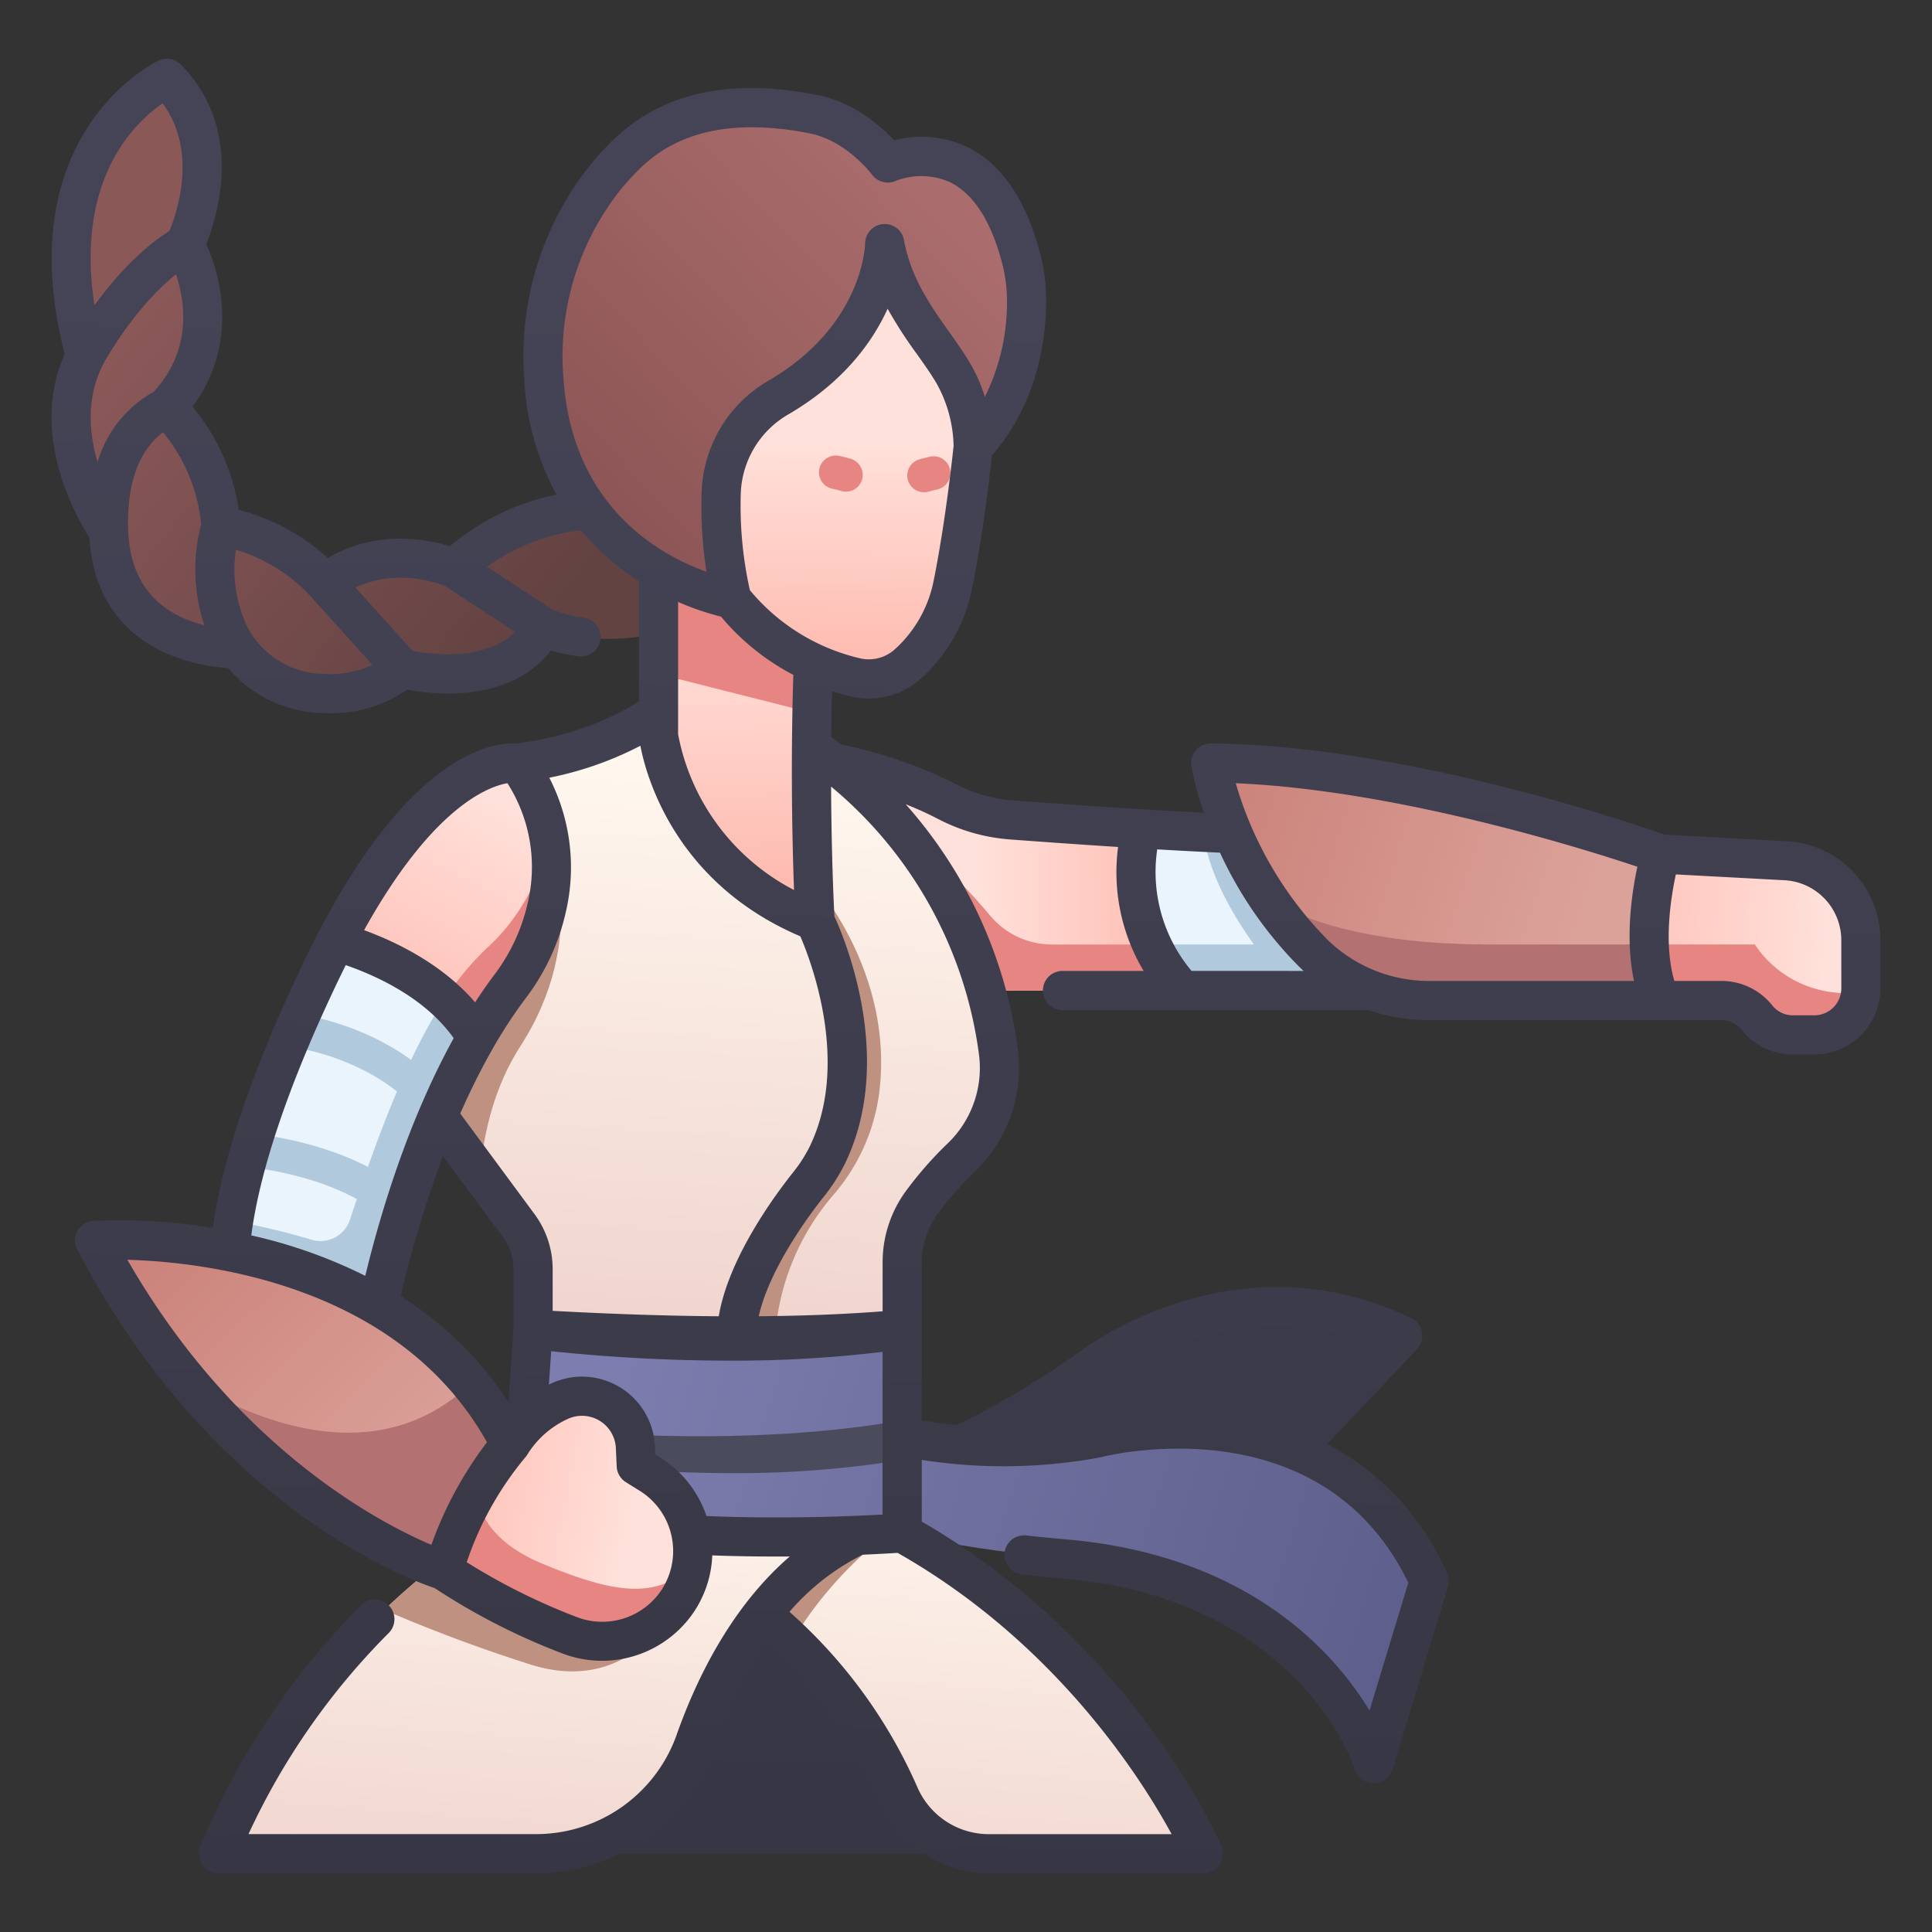 <?xml version='1.0' encoding='utf-8'?>
<svg xmlns:xlink="http://www.w3.org/1999/xlink" xmlns="http://www.w3.org/2000/svg" id="icons" height="512" viewBox="0 0 340 340" width="512"><rect x="0" y="0" width="340" height="340" fill="#333333" stroke="none"/><linearGradient id="linear-gradient" gradientUnits="userSpaceOnUse" x1="203.58" x2="201.318" y1="10.005" y2="333.381"><stop offset="0" stop-color="#444456"/><stop offset="1" stop-color="#363644"/></linearGradient><linearGradient id="linear-gradient-2" gradientUnits="userSpaceOnUse" x1="104.582" x2="260.288" y1="242.432" y2="290.438"><stop offset="0" stop-color="#7d7daf"/><stop offset="1" stop-color="#5c5c89"/></linearGradient><linearGradient id="linear-gradient-3" gradientUnits="userSpaceOnUse" x1="172.117" x2="212.119" y1="154.313" y2="154.176"><stop offset="0" stop-color="#ffe1db"/><stop offset="1" stop-color="#feb5a9"/></linearGradient><linearGradient id="linear-gradient-4" x1="143.388" x2="134.343" xlink:href="#linear-gradient" y1="7.794" y2="320.994"/><linearGradient id="linear-gradient-5" gradientUnits="userSpaceOnUse" x1="174.873" x2="168.263" y1="256.901" y2="344.778"><stop offset="0" stop-color="#fff7ee"/><stop offset="1" stop-color="#efd3cc"/></linearGradient><linearGradient id="linear-gradient-6" x1="98.209" x2="91.599" xlink:href="#linear-gradient-5" y1="251.134" y2="339.011"/><linearGradient id="linear-gradient-7" x1="130.893" x2="125.061" xlink:href="#linear-gradient-5" y1="135.49" y2="238.532"/><linearGradient id="linear-gradient-8" x1="129.54" x2="130.142" xlink:href="#linear-gradient-3" y1="108.556" y2="163.164"/><linearGradient id="linear-gradient-9" x1="103.364" x2="259.069" xlink:href="#linear-gradient-2" y1="243.243" y2="291.25"/><linearGradient id="linear-gradient-10" x1="88.486" x2="63.69" xlink:href="#linear-gradient-3" y1="140.661" y2="189.979"/><linearGradient id="linear-gradient-11" gradientUnits="userSpaceOnUse" x1="75.498" x2="24.15" y1="261.404" y2="208.853"><stop offset="0" stop-color="#dba29a"/><stop offset="1" stop-color="#c97e76"/></linearGradient><linearGradient id="linear-gradient-12" gradientUnits="userSpaceOnUse" x1="22.859" x2="93.389" y1="57.505" y2="113.882"><stop offset="0" stop-color="#8b5858"/><stop offset="1" stop-color="#634242"/></linearGradient><linearGradient id="linear-gradient-13" x1="145.057" x2="144.606" xlink:href="#linear-gradient-3" y1="77.433" y2="123.014"/><linearGradient id="linear-gradient-14" gradientUnits="userSpaceOnUse" x1="161.568" x2="101.219" y1="33.013" y2="90.72"><stop offset="0" stop-color="#aa6c6c"/><stop offset="1" stop-color="#8b5454"/></linearGradient><linearGradient id="linear-gradient-15" x1="277.468" x2="204.458" xlink:href="#linear-gradient-11" y1="165.788" y2="141.719"/><linearGradient id="linear-gradient-16" x1="111.619" x2="67.602" xlink:href="#linear-gradient-3" y1="267.502" y2="259.279"/><linearGradient id="linear-gradient-17" x1="322.334" x2="268.401" xlink:href="#linear-gradient-3" y1="167.274" y2="163.888"/><linearGradient id="linear-gradient-18" x1="171.016" x2="166.202" xlink:href="#linear-gradient" y1="50.007" y2="334.827"/><path d="m157 258.887s15.17-4.268 34.841-18.27c0 0 25.529-19.829 55-5.715l-22.623 23.985s-46.848 10.08-67.218 0z" fill="url(#linear-gradient)"/><path d="m155.419 251.671s15.151 5.231 37.359 1.288c0 0 42.341-10.944 58.738 25.142l-9.755 32.142s-10.378-32.322-54.587-36.086-46.907-14.142-46.907-14.142z" fill="url(#linear-gradient-2)"/><path d="m146.6 134.275a75.746 75.746 0 0 1 20.076 6.8 29.343 29.343 0 0 0 11.418 3.23c5.651.421 14.116 1.027 22.716 1.553l7.325 28.457h-40.881z" fill="url(#linear-gradient-3)"/><path d="m167.254 174.315h40.88l-2.087-8.1h-20.934a14.2 14.2 0 0 1 -10.875-5.093c-4.265-5.089-11.454-12.755-19.176-17.053a4.49 4.49 0 0 0 -3.678-.512z" fill="#e78582"/><path d="m94.446 326.226h79.491v-30.115l-39.746-22.395s-29.531 27.017-39.745 52.51z" fill="url(#linear-gradient-4)"/><path d="m139.534 288.9a85.186 85.186 0 0 1 18.723 26.933 17.134 17.134 0 0 0 15.68 10.393h37.83s-15.158-35.441-53-56.454l-27.022.679z" fill="url(#linear-gradient-5)"/><path d="m157.229 269.593-25.484.858-.9 11.217a64.158 64.158 0 0 1 8.688 7.233c1.994-4.486 10.738-15.416 17.696-19.308z" fill="#be9180"/><path d="m91.611 266s-34.244 15.228-53.179 60.23h56.014a29.634 29.634 0 0 0 27.9-19.843c4.621-13.06 13.192-29.02 28.556-36.185z" fill="url(#linear-gradient-6)"/><path d="m118.872 122.832s-8.772 8.982-27.772 11.488l-11.161 53.188 4.542 18.977 6.841 9.265a12.715 12.715 0 0 1 2.489 7.557v10.641s34.671 4.595 64.956 0v-11.778a17.924 17.924 0 0 1 3.576-10.721 62.55 62.55 0 0 1 6.742-7.67 21.755 21.755 0 0 0 6.609-18.668 77.818 77.818 0 0 0 -34.471-54.759z" fill="url(#linear-gradient-7)"/><path d="m96.692 147.957-11.225 5.08-11.707 38.93 10.721 14.518c.648-7.339 2.588-15.386 7.13-22.429 12.246-18.989 5.081-36.099 5.081-36.099z" fill="#be9180"/><path d="m143.431 162.129s11.221 22.675 2.1 41.257a29.007 29.007 0 0 1 -3.37 5.2c-3.251 4.1-11.693 15.6-12.5 25.36v2.038q3.291-.015 6.7-.117a42.712 42.712 0 0 1 10.239-25.511l.066-.076a34.243 34.243 0 0 0 8.058-17.932c2.779-22.056-12.406-38.053-12.406-38.053z" fill="#be9180"/><path d="m115.89 95.868v33.578s2.652 22.833 27.541 32.683c0 0-1.428-24.4 0-52.606 0 0-11.831-10.523-27.541-13.655z" fill="url(#linear-gradient-8)"/><path d="m93.811 233.948c23.568 1.369 45.707 1.716 64.956 0v35.824s-41.429 3.157-67.156-3.772z" fill="url(#linear-gradient-9)"/><path d="m91.1 134.32s-14.364-2.582-32 31.349l23.783 16.241c1.8-3.12 4.7-7.776 6.751-10.633 5.48-7.645 7.062-23.321 7.062-23.321a31.069 31.069 0 0 0 -5.596-13.636z" fill="url(#linear-gradient-10)"/><path d="m83.862 182.578a87.852 87.852 0 0 1 5.868-8.936 36.006 36.006 0 0 0 6.51-14 32.754 32.754 0 0 0 .452-11.683c-.863 3.431-3.629 12.11-10.672 18.571a50.828 50.828 0 0 0 -9.051 11.343z" fill="#e78582"/><path d="m230.377 146.87c-5.2.306-17.516-.275-29.569-1.013a30.939 30.939 0 0 0 7.325 28.458h38.712z" fill="#e9f4fc"/><path d="m84.633 269.9a109.41 109.41 0 0 0 -17 13.424 276.978 276.978 0 0 0 26.031 9.7c17.467 5.294 24.723-10.049 24.723-10.049z" fill="#be9180"/><path d="m83.866 182.581c-5.993-10.131-18.044-14.936-24.766-16.911-.719 1.384-1.444 2.822-2.173 4.33-18.614 38.477-16.406 53.936-16.406 53.936l25.246 10.012s4.981-28.631 18.099-51.367z" fill="#e9f4fc"/><path d="m78.267 175.816c-5.354 8.146-10.536 20.06-16.673 38.819a5.458 5.458 0 0 1 -6.714 3.548 132.337 132.337 0 0 0 -13.768-3.3c-.986 6.221-.589 9.05-.589 9.05l25.246 10.012s4.979-28.631 18.1-51.367a29.3 29.3 0 0 0 -5.602-6.762z" fill="#b0c9dd"/><path d="m23.536 218.261c15.635.547 53.505 5.5 68.075 39.745l-13.57 18.363s-33.793-10.369-58.097-52.069a4.014 4.014 0 0 1 3.592-6.039z" fill="url(#linear-gradient-11)"/><path d="m52.973 178.532q-1.291 2.91-2.416 5.618c2.08.242 17.183 2.4 25.555 14.536.834-2.062 1.726-4.136 2.675-6.205-8.599-10.11-20.872-13.121-25.814-13.949z" fill="#b0c9dd"/><path d="m44.876 199.558c-.654 2.067-1.2 3.979-1.683 5.765 4.452.449 18.787 2.537 26.805 11.127.581-2 1.23-4.115 1.944-6.3-8.908-7.672-21.532-9.95-27.066-10.592z" fill="#b0c9dd"/><path d="m92.646 250.917-.4 5.789a274.06 274.06 0 0 0 36.372 2.543 183.514 183.514 0 0 0 30.147-2.319v-6.977c-25.213 4.463-53.744 2.659-66.119.964z" fill="#4b4b5e"/><path d="m115.89 118.619 26.946 6.818c.1-4.014.38-11.656.595-15.914 0 0-11.832-10.521-27.541-13.655z" fill="#e78582"/><path d="m106.321 89.452c0 .366-14.474-.733-26.382 10.626 0 0-12.092-5.5-22.718 2.565a32.727 32.727 0 0 0 -18.321-10.077c-1.282-13.923-9.685-20.856-9.685-20.856 12.3-12.795 3.273-28.61 3.273-28.61s8.612-17.43-3.115-29.326c0 0-24.656 11.108-14.343 48.889-7.431 14.666 4.083 30.82 4.083 30.82.733 21.436 22.717 20.674 22.717 20.674v-.023a18.956 18.956 0 0 0 14.736 7.9c4.563.195 9.961-.625 14.214-4.368 0 0 18.11 4.763 24.811-7.328 0 0 8.721 4.164 21.907.732v-14.509z" fill="url(#linear-gradient-12)"/><path d="m171.256 78.675s-1.343 13.289-3.615 24.408a25.519 25.519 0 0 1 -7.754 13.647 10.278 10.278 0 0 1 -9.311 2.481 39.266 39.266 0 0 1 -21.8-13.8c-11.325-14.3-9.84-32.674-9.84-32.674l34.717-33.788 15.408 3.151z" fill="url(#linear-gradient-13)"/><path d="m155.7 42.845s-.146 16.285-18.708 27.108a20.268 20.268 0 0 0 -10.071 16.819 71.85 71.85 0 0 0 1.86 18.637s-31.109-5.13-33.093-39.132a50.643 50.643 0 0 1 10.969-35.213 45.589 45.589 0 0 1 4.087-4.37c6.567-6.14 16.79-9.747 32.536-6.575 7.871 1.586 12.958 8.566 12.958 8.566s16.8-7.676 23.339 16.293a29.947 29.947 0 0 1 1.082 7.627c.047 5.99-1.122 17.253-9.4 26.07a26.7 26.7 0 0 0 -3.494-12.995c-3.716-6.312-10.214-12.624-12.065-22.835z" fill="url(#linear-gradient-14)"/><path d="m148.875 86.521a2.947 2.947 0 0 1 -.834-.121c-.432-.127-1-.266-1.627-.4a2.953 2.953 0 0 1 1.253-5.771c.779.169 1.465.34 2.039.509a2.954 2.954 0 0 1 -.831 5.787z" fill="#e78582"/><path d="m162.616 86.632a2.953 2.953 0 0 1 -.833-5.786c.515-.151 1.194-.32 1.869-.473a2.953 2.953 0 1 1 1.31 5.759c-.547.124-1.095.257-1.51.379a2.961 2.961 0 0 1 -.836.121z" fill="#e78582"/><path d="m211.764 146.471c.449 3.836 2.309 10.539 8.911 19.74h-17.994a31.27 31.27 0 0 0 5.453 8.1h38.711l-16.468-27.441c-3.604.212-10.629-.002-18.613-.399z" fill="#b0c9dd"/><path d="m214.394 139.618a68.13 68.13 0 0 0 16.717 28.122 28.781 28.781 0 0 0 20.309 8.337h40.836v-25.782s-39.467-14.2-73.872-15.866a4.006 4.006 0 0 0 -3.99 5.189z" fill="url(#linear-gradient-15)"/><path d="m32.889 242.856c21.83 26.334 45.152 33.513 45.152 33.513l13.57-18.363a58.725 58.725 0 0 0 -8.784-14.506c-16.281 15.45-37.461 6.91-49.938-.644z" fill="#b47171"/><path d="m89.842 254.212a50.1 50.1 0 0 0 -6.042 8.695s-.517 16.755 12.192 21.5c7.264 2.712 19.939 3.3 23.762-3.447.2-.351.391-.714.576-1.092a16.009 16.009 0 0 0 -6.074-20.525l-2.29-1.426-.146-3.221a9.408 9.408 0 0 0 -13.349-8.113 19.744 19.744 0 0 0 -8.629 7.629z" fill="url(#linear-gradient-16)"/><path d="m292.256 166.211h-30.092c-22.239 0-33.709-4.79-38.948-8.058a63.879 63.879 0 0 0 7.891 9.584 28.785 28.785 0 0 0 20.313 8.34h40.836z" fill="#b47171"/><path d="m119.754 280.96c.2-.351.391-.714.576-1.092a15.459 15.459 0 0 0 1.349-4.171c-6.483 5.924-13.928 4.545-26.09-.45-8.869-3.647-11.257-8.862-11.789-12.338a66.227 66.227 0 0 0 -5.762 13.46 111.16 111.16 0 0 0 22.305 11.455 15.924 15.924 0 0 0 19.411-6.864z" fill="#e78582"/><path d="m292.256 150.295s-4.584 15.4 0 25.782h10.655a8.058 8.058 0 0 1 6.289 3.023 8.056 8.056 0 0 0 6.292 3.025h3.8a8.185 8.185 0 0 0 8.184-8.185v-8.459a14.036 14.036 0 0 0 -13.421-14.022z" fill="url(#linear-gradient-17)"/><path d="m292.256 176.077h10.655a8.058 8.058 0 0 1 6.289 3.023 8.056 8.056 0 0 0 6.292 3.025h3.8a8.183 8.183 0 0 0 8.146-7.423c-13.073 1.164-18.594-8.492-18.594-8.492h-18.6a26.931 26.931 0 0 0 2.012 9.867z" fill="#e78582"/><path d="m314.244 148.02-21.305-1.138c-5.117-1.806-45.74-15.761-79.842-16.052a3.445 3.445 0 0 0 -3.432 3.991 54.048 54.048 0 0 0 2.2 8.205c-3.268-.163-6.893-.365-10.848-.608-8.583-.526-17.063-1.133-22.665-1.55a25.761 25.761 0 0 1 -10.079-2.848 79.072 79.072 0 0 0 -20.214-6.981c-.581-.449-1.177-.894-1.779-1.336.027-2.609.073-5.311.145-8.086 1.177.379 2.307.7 3.359.945a13.457 13.457 0 0 0 3.12.365 13.768 13.768 0 0 0 9.319-3.663 28.767 28.767 0 0 0 8.8-15.492c1.93-9.437 3.179-20.215 3.552-23.653 8.363-9.551 9.581-21.28 9.532-27.542a33.4 33.4 0 0 0 -1.2-8.507c-2.543-9.326-6.906-15.494-12.967-18.333a18.821 18.821 0 0 0 -12.58-1.037c-2.346-2.509-7.06-6.68-13.4-7.958-15.079-3.038-27.045-.535-35.569 7.436a49.206 49.206 0 0 0 -4.4 4.7 53.952 53.952 0 0 0 -11.745 37.6 47.259 47.259 0 0 0 5.695 20.571 41.57 41.57 0 0 0 -18.765 9.088c-4-1.253-12.845-3.008-21.488 2.062a37.1 37.1 0 0 0 -15.678-8.469 36.537 36.537 0 0 0 -8.148-18.174c7.731-10.22 5.423-22.193 2.434-28.576 2.005-5.011 6.727-20.266-4.468-31.624a3.445 3.445 0 0 0 -3.869-.723c-.269.121-26.646 12.521-16.578 51.685-6.116 13.708 1.559 27.858 4.213 32.082.04.062.1.106.137.165 1.245 20.082 19.04 22.674 24.393 22.993a22.46 22.46 0 0 0 16.292 7.917q.687.03 1.361.03a23.235 23.235 0 0 0 13.862-4.13 39.877 39.877 0 0 0 7.2.672c5.879 0 13.327-1.434 18.118-7.568a33.94 33.94 0 0 0 4.816 1.021 3.559 3.559 0 0 0 .481.034 3.446 3.446 0 0 0 .472-6.858 23.56 23.56 0 0 1 -5.489-1.378l-11.53-7.559a35.833 35.833 0 0 1 16.516-6.433 44.086 44.086 0 0 0 10.223 8.969v21.149c-4.253 2.723-11.244 6.024-21.424 7.425-3.568-.264-18.16.875-34.978 33.231-.005.009-.007.02-.012.03-.755 1.452-1.5 2.929-2.2 4.39-11.61 24-15.272 39.36-16.375 47.6a100.557 100.557 0 0 0 -21.064-1.247 3.445 3.445 0 0 0 -2.814 5.032c23.539 45.053 58.143 58 62.928 59.6a114.914 114.914 0 0 0 22.639 11.56 19.5 19.5 0 0 0 23.609-8.391q.349-.617.673-1.277a19.023 19.023 0 0 0 1.918-7.653c3.914.143 7.722.2 11.284.2q1.2 0 2.357-.008c-10.177 8.787-16.328 21.261-19.883 31.311a26.255 26.255 0 0 1 -24.655 17.547h-50.721a123.3 123.3 0 0 1 24.672-35.384 3.445 3.445 0 0 0 -4.862-4.883 131.215 131.215 0 0 0 -28.282 42.383 3.446 3.446 0 0 0 3.176 4.781h56.013a33.158 33.158 0 0 0 31.155-22.139 80.9 80.9 0 0 1 9.112-18.415 81.812 81.812 0 0 1 20.39 28.089 20.592 20.592 0 0 0 18.84 12.465h37.829a3.446 3.446 0 0 0 3.168-4.8c-.628-1.468-15.6-35.664-52.722-57.089v-10.865a93.281 93.281 0 0 0 31.168-.4c.084-.015.172-.034.255-.056 1.6-.408 38.859-9.521 54.2 22.073l-6.827 22.493c-6.38-10.485-21.508-27.409-53.541-30.136-2.368-.2-4.679-.428-6.872-.674a3.445 3.445 0 0 0 -.767 6.848c2.253.252 4.626.484 7.054.691 41.231 3.511 51.2 32.485 51.6 33.707a3.444 3.444 0 0 0 3.279 2.392h.028a3.446 3.446 0 0 0 3.269-2.445l9.756-32.142a3.454 3.454 0 0 0 -.161-2.426 46.711 46.711 0 0 0 -21.041-22.723l15.739-16.687a3.445 3.445 0 0 0 -1.018-5.471c-30.593-14.651-56.736 4.671-58.539 6.053a147.609 147.609 0 0 1 -21.135 12.6c-.095.046-.175.109-.264.163-2.4-.229-4.477-.534-6.181-.845v-27.762a14.378 14.378 0 0 1 2.892-8.661 58.707 58.707 0 0 1 6.365-7.244 25.3 25.3 0 0 0 7.637-21.629 80.766 80.766 0 0 0 -19.727-43.1 59.869 59.869 0 0 1 5.7 2.589 32.609 32.609 0 0 0 12.758 3.612c4.786.356 11.665.851 18.922 1.316a33.863 33.863 0 0 0 4.49 21.814h-14.273a3.445 3.445 0 0 0 0 6.89h53.847a32.5 32.5 0 0 0 10.59 1.762h51.491a4.59 4.59 0 0 1 3.6 1.73 11.442 11.442 0 0 0 8.982 4.319h3.8a11.643 11.643 0 0 0 11.63-11.63v-8.459a17.438 17.438 0 0 0 -16.679-17.459zm-285.617-129.83c6.235 8.477 2.505 19.281 1.174 22.477-2.269 1.394-7.436 5.138-13.173 13.071-3.45-22.348 7.22-32.293 11.999-35.548zm-11.454 63.143c-1.59-5.389-2.109-12.119 1.6-18.328 4.737-7.929 9.325-12.421 12.2-14.726 1.563 4.673 2.927 13.221-3.911 20.669a20.853 20.853 0 0 0 -9.889 12.385zm5.384 12.032c-.335-9.783 2.79-14.761 6.123-17.292a29.812 29.812 0 0 1 6.72 16.191 31.293 31.293 0 0 0 .553 17.747c-5.635-1.363-13.01-5.311-13.396-16.646zm34.154 25.227a15.354 15.354 0 0 1 -13.335-8.592 23.545 23.545 0 0 1 -1.86-13.256 29.383 29.383 0 0 1 13.042 8.083c.017.022.04.037.058.058s.029.045.047.065l10.882 12.06a18.361 18.361 0 0 1 -8.834 1.582zm33.929-7.379c-5.369 5.266-15.01 3.915-18.044 3.325l-10.042-11.128c7.254-3.426 14.431-.818 15.758-.279zm103.2 132.372.11-.082c.926-.713 21.794-16.45 46.988-7.2l-14.072 14.92a55.833 55.833 0 0 0 -10.39-2.476 69.646 69.646 0 0 0 -24.419 1 91.986 91.986 0 0 1 -9.456 1.162q5.676-3.369 11.24-7.324zm-29.574-141.192a21.934 21.934 0 0 1 -6.712 11.8 6.808 6.808 0 0 1 -6.182 1.664 35.709 35.709 0 0 1 -19.408-12 68.212 68.212 0 0 1 -1.6-16.967 16.733 16.733 0 0 1 8.361-13.958c9.72-5.667 14.813-12.737 17.482-18.6a78.441 78.441 0 0 0 5.232 8.087c1.243 1.755 2.416 3.411 3.357 5.01a23.513 23.513 0 0 1 3.021 11.046c-.153 1.431-1.462 13.701-3.551 23.918zm-24.53 54.234a38.981 38.981 0 0 1 -20.4-27.409v-23.287a47.318 47.318 0 0 0 7.55 2.586 41.922 41.922 0 0 0 12.726 10.253c-.502 16.202-.156 30.354.124 37.857zm-40.613-90.55a47.082 47.082 0 0 1 10.193-32.827 42.037 42.037 0 0 1 3.776-4.039c4.855-4.54 11.3-6.82 19.228-6.82a52.218 52.218 0 0 1 10.274 1.109c6.409 1.292 10.818 7.168 10.855 7.218a3.474 3.474 0 0 0 4.192 1.115 12.4 12.4 0 0 1 9.439.183c4.108 1.962 7.194 6.63 9.168 13.872a26.524 26.524 0 0 1 .961 6.748 37.352 37.352 0 0 1 -3.89 17.209 27.986 27.986 0 0 0 -2.588-5.907c-1.089-1.852-2.345-3.624-3.675-5.5-3.323-4.689-6.759-9.537-7.972-16.2a3.447 3.447 0 0 0 -6.835.565c-.011.59-.491 14.559-17 24.183a23.586 23.586 0 0 0 -11.778 19.68 74.374 74.374 0 0 0 .865 13.962c-8.253-2.953-23.871-11.537-25.213-34.551zm13.571 65.166c1.016 5.326 6.112 24.156 28.152 33.532 1.975 4.6 8.755 22.5 1.6 37.094a25.557 25.557 0 0 1 -2.978 4.579c-3.454 4.356-11.282 15.129-12.98 25.194-8.933-.063-18.651-.381-29.229-.954v-7.381a16.283 16.283 0 0 0 -3.162-9.6l-13.097-17.737a119.115 119.115 0 0 1 5.85-11.67c.008-.014.014-.029.021-.044a84.543 84.543 0 0 1 5.611-8.544 39.132 39.132 0 0 0 7.124-15.347 34.546 34.546 0 0 0 -2.937-23.5 60.156 60.156 0 0 0 16.025-5.622zm-22.328 92.064v10.518l-.885 12.9a62.679 62.679 0 0 0 -18.962-18.636 199 199 0 0 1 7.437-24.636l10.6 14.347a9.344 9.344 0 0 1 1.81 5.507zm-1.066-85.476a27.407 27.407 0 0 1 3.568 21.082 32.784 32.784 0 0 1 -5.894 12.657c-1.14 1.514-2.262 3.131-3.361 4.822-5.652-6.563-13.492-10.485-19.539-12.7 12.039-21.644 21.826-25.278 25.226-25.861zm-29.27 33.669q.4-.825.813-1.655c5.9 2.05 14.109 5.968 19 12.858-8.129 14.73-13 31.248-15.562 41.824a87.6 87.6 0 0 0 -20.051-7.115c.946-7.569 4.34-22.225 15.8-45.912zm15.885 100.367c-8.805-3.724-34.379-16.875-53.495-50.167 13.425.376 47.644 4.185 63.281 32.112a66.729 66.729 0 0 0 -9.786 18.055zm41.321 6.488q-.231.469-.479.906a12.519 12.519 0 0 1 -15.2 5.336 110.7 110.7 0 0 1 -19.421-9.67 57.251 57.251 0 0 1 10.238-18.373 3.472 3.472 0 0 0 .4-.527 16.354 16.354 0 0 1 7.149-6.318 5.963 5.963 0 0 1 8.459 5.144l.147 3.222a3.449 3.449 0 0 0 1.62 2.767l2.289 1.426a12.492 12.492 0 0 1 4.798 16.087zm7.093-11.56a19.644 19.644 0 0 0 -8.252-10.376l-.752-.468-.064-1.411a12.852 12.852 0 0 0 -18.238-11.083c-.145.067-.282.145-.426.215l.4-5.882a304.266 304.266 0 0 0 31.353 1.661 218.775 218.775 0 0 0 26.969-1.548v28.633c-5.565.309-17.746.809-30.99.264zm81.857 55.986h-32.248a13.7 13.7 0 0 1 -12.521-8.322 88.8 88.8 0 0 0 -22.489-30.805 41.4 41.4 0 0 1 12.886-10.05c2.823-.121 4.963-.247 6.147-.324 27.609 15.65 42.739 39.409 48.225 49.501zm-33.9-137.2a18.388 18.388 0 0 1 -5.582 15.708 65.607 65.607 0 0 0 -7.117 8.095 21.22 21.22 0 0 0 -4.261 12.782v8.605c-6.659.508-13.9.8-21.8.865 1.881-8.442 9.016-17.973 11.345-20.911a32.337 32.337 0 0 0 3.766-5.825c8.97-18.286.071-39.568-1.794-43.632-.122-2.368-.526-11.023-.584-22.841a73.69 73.69 0 0 1 26.023 47.158zm37.411-14.715a27.077 27.077 0 0 1 -6.044-21.391c4.083.239 7.781.433 11.049.579a69.82 69.82 0 0 0 13.979 20.121c.238.237.485.463.73.691zm77.87 1.762h-36.147a25.513 25.513 0 0 1 -17.883-7.336 65.08 65.08 0 0 1 -16.066-27.46c28.348 1.226 60.887 11.424 70.683 14.7-.954 4.411-2.214 12.614-.591 20.1zm36.474 1.309a4.746 4.746 0 0 1 -4.74 4.74h-3.8a4.586 4.586 0 0 1 -3.6-1.732 11.449 11.449 0 0 0 -8.983-4.317h-8.254c-1.931-6.49-.633-14.642.259-18.745l18.987 1.017a10.569 10.569 0 0 1 10.127 10.58z" fill="url(#linear-gradient-18)"/></svg>